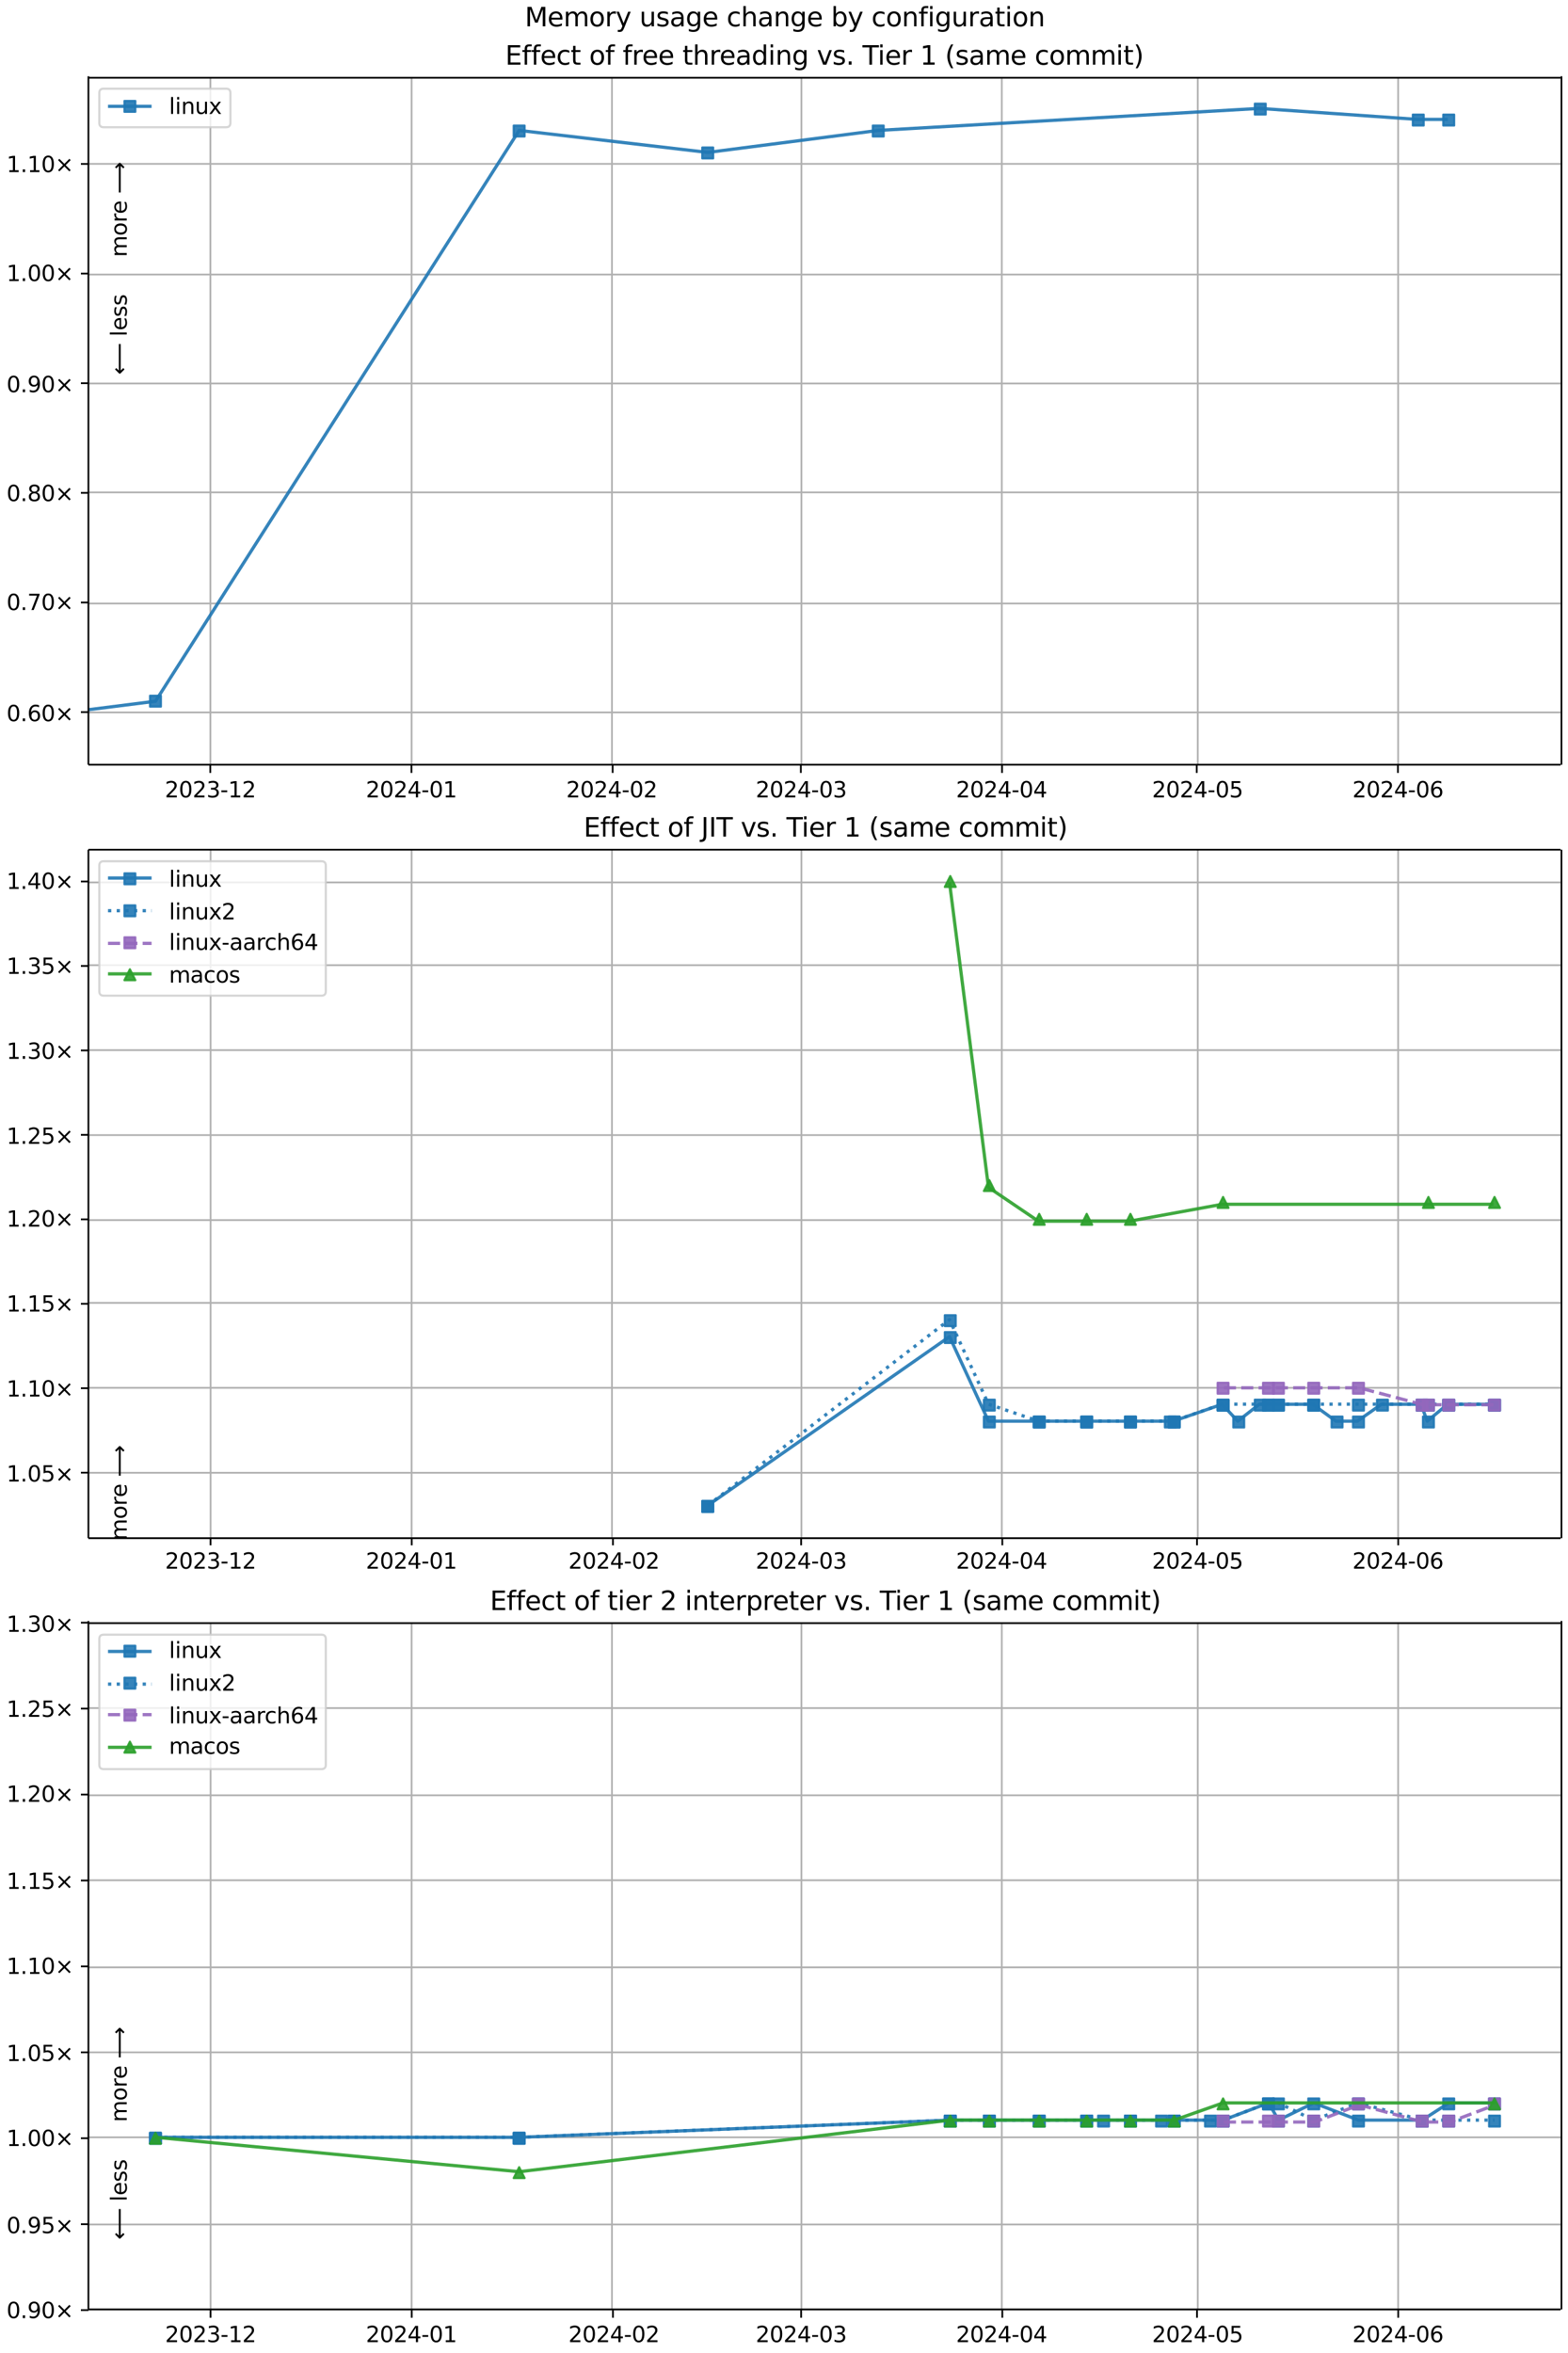 <?xml version="1.0" encoding="UTF-8"?>
<!DOCTYPE svg  PUBLIC '-//W3C//DTD SVG 1.1//EN'  'http://www.w3.org/Graphics/SVG/1.1/DTD/svg11.dtd'>
<svg width="720pt" height="1080pt" version="1.1" viewBox="0 0 720 1080" xmlns="http://www.w3.org/2000/svg" xmlns:xlink="http://www.w3.org/1999/xlink">
<defs>
<style type="text/css">*{stroke-linejoin: round; stroke-linecap: butt}</style>
</defs>
<path d="m0 1080h720v-1080h-720z" fill="#fff"/>
<path d="m40.6 351h676v-316h-676z" fill="#fff"/>
<path d="m96.6 351v-316" clip-path="url(#q)" fill="none" stroke="#b0b0b0" stroke-linecap="square" stroke-width=".8"/>
<defs>
<path id="m" d="m0 0v3.5" stroke="#000" stroke-width=".8"/>
</defs>
<use x="96.553" y="351.265" stroke="#000000" stroke-width=".8" xlink:href="#m"/>
<!-- 2023-12 -->
<g transform="translate(75.7 366) scale(.1 -.1)">
<defs>
<path id="c" transform="scale(.016)" d="m1228 531h2203v-531h-2962v531q359 372 979 998 621 627 780 809 303 340 423 576 121 236 121 464 0 372-261 606-261 235-680 235-297 0-627-103-329-103-704-313v638q381 153 712 231 332 78 607 78 725 0 1156-363 431-362 431-968 0-288-108-546-107-257-392-607-78-91-497-524-418-433-1181-1211z"/>
<path id="b" transform="scale(.016)" d="m2034 4250q-487 0-733-480-245-479-245-1442 0-959 245-1439 246-480 733-480 491 0 736 480 246 480 246 1439 0 963-246 1442-245 480-736 480zm0 500q785 0 1199-621 414-620 414-1801 0-1178-414-1799-414-620-1199-620-784 0-1198 620-414 621-414 1799 0 1181 414 1801 414 621 1198 621z"/>
<path id="ad" transform="scale(.016)" d="m2597 2516q453-97 707-404 255-306 255-756 0-690-475-1069-475-378-1350-378-293 0-604 58t-642 174v609q262-153 574-231 313-78 654-78 593 0 904 234t311 681q0 413-289 645-289 233-804 233h-544v519h569q465 0 712 186t247 536q0 359-255 551-254 193-729 193-260 0-557-57-297-56-653-174v562q360 100 674 150t592 50q719 0 1137-327 419-326 419-882 0-388-222-655t-631-370z"/>
<path id="l" transform="scale(.016)" d="m313 2009h1684v-512h-1684v512z"/>
<path id="d" transform="scale(.016)" d="m794 531h1031v3560l-1122-225v575l1116 225h631v-4135h1031v-531h-2687v531z"/>
</defs>
<use xlink:href="#c"/>
<use x="63.623" xlink:href="#b"/>
<use x="127.246" xlink:href="#c"/>
<use x="190.869" xlink:href="#ad"/>
<use x="254.492" xlink:href="#l"/>
<use x="290.576" xlink:href="#d"/>
<use x="354.199" xlink:href="#c"/>
</g>
<path d="m189 351v-316" clip-path="url(#q)" fill="none" stroke="#b0b0b0" stroke-linecap="square" stroke-width=".8"/>
<use x="188.935" y="351.265" stroke="#000000" stroke-width=".8" xlink:href="#m"/>
<!-- 2024-01 -->
<g transform="translate(168 366) scale(.1 -.1)">
<defs>
<path id="i" transform="scale(.016)" d="m2419 4116-1594-2491h1594v2491zm-166 550h794v-3041h666v-525h-666v-1100h-628v1100h-2106v609l1940 2957z"/>
</defs>
<use xlink:href="#c"/>
<use x="63.623" xlink:href="#b"/>
<use x="127.246" xlink:href="#c"/>
<use x="190.869" xlink:href="#i"/>
<use x="254.492" xlink:href="#l"/>
<use x="290.576" xlink:href="#b"/>
<use x="354.199" xlink:href="#d"/>
</g>
<path d="m281 351v-316" clip-path="url(#q)" fill="none" stroke="#b0b0b0" stroke-linecap="square" stroke-width=".8"/>
<use x="281.317" y="351.265" stroke="#000000" stroke-width=".8" xlink:href="#m"/>
<!-- 2024-02 -->
<g transform="translate(260 366) scale(.1 -.1)">
<use xlink:href="#c"/>
<use x="63.623" xlink:href="#b"/>
<use x="127.246" xlink:href="#c"/>
<use x="190.869" xlink:href="#i"/>
<use x="254.492" xlink:href="#l"/>
<use x="290.576" xlink:href="#b"/>
<use x="354.199" xlink:href="#c"/>
</g>
<path d="m368 351v-316" clip-path="url(#q)" fill="none" stroke="#b0b0b0" stroke-linecap="square" stroke-width=".8"/>
<use x="367.739" y="351.265" stroke="#000000" stroke-width=".8" xlink:href="#m"/>
<!-- 2024-03 -->
<g transform="translate(347 366) scale(.1 -.1)">
<use xlink:href="#c"/>
<use x="63.623" xlink:href="#b"/>
<use x="127.246" xlink:href="#c"/>
<use x="190.869" xlink:href="#i"/>
<use x="254.492" xlink:href="#l"/>
<use x="290.576" xlink:href="#b"/>
<use x="354.199" xlink:href="#ad"/>
</g>
<path d="m460 351v-316" clip-path="url(#q)" fill="none" stroke="#b0b0b0" stroke-linecap="square" stroke-width=".8"/>
<use x="460.121" y="351.265" stroke="#000000" stroke-width=".8" xlink:href="#m"/>
<!-- 2024-04 -->
<g transform="translate(439 366) scale(.1 -.1)">
<use xlink:href="#c"/>
<use x="63.623" xlink:href="#b"/>
<use x="127.246" xlink:href="#c"/>
<use x="190.869" xlink:href="#i"/>
<use x="254.492" xlink:href="#l"/>
<use x="290.576" xlink:href="#b"/>
<use x="354.199" xlink:href="#i"/>
</g>
<path d="m550 351v-316" clip-path="url(#q)" fill="none" stroke="#b0b0b0" stroke-linecap="square" stroke-width=".8"/>
<use x="549.523" y="351.265" stroke="#000000" stroke-width=".8" xlink:href="#m"/>
<!-- 2024-05 -->
<g transform="translate(529 366) scale(.1 -.1)">
<defs>
<path id="aa" transform="scale(.016)" d="m691 4666h2478v-532h-1900v-1143q137 47 274 70 138 23 276 23 781 0 1237-428 457-428 457-1159 0-753-469-1171-469-417-1322-417-294 0-599 50-304 50-629 150v635q281-153 581-228t634-75q541 0 856 284 316 284 316 772 0 487-316 771-315 285-856 285-253 0-505-56-251-56-513-175v2344z"/>
</defs>
<use xlink:href="#c"/>
<use x="63.623" xlink:href="#b"/>
<use x="127.246" xlink:href="#c"/>
<use x="190.869" xlink:href="#i"/>
<use x="254.492" xlink:href="#l"/>
<use x="290.576" xlink:href="#b"/>
<use x="354.199" xlink:href="#aa"/>
</g>
<path d="m642 351v-316" clip-path="url(#q)" fill="none" stroke="#b0b0b0" stroke-linecap="square" stroke-width=".8"/>
<use x="641.905" y="351.265" stroke="#000000" stroke-width=".8" xlink:href="#m"/>
<!-- 2024-06 -->
<g transform="translate(621 366) scale(.1 -.1)">
<defs>
<path id="af" transform="scale(.016)" d="m2113 2584q-425 0-674-291-248-290-248-796 0-503 248-796 249-292 674-292t673 292q248 293 248 796 0 506-248 796-248 291-673 291zm1253 1979v-575q-238 112-480 171-242 60-480 60-625 0-955-422-329-422-376-1275 184 272 462 417 279 145 613 145 703 0 1111-427 408-426 408-1160 0-719-425-1154-425-434-1131-434-810 0-1238 620-428 621-428 1799 0 1106 525 1764t1409 658q238 0 480-47t505-140z"/>
</defs>
<use xlink:href="#c"/>
<use x="63.623" xlink:href="#b"/>
<use x="127.246" xlink:href="#c"/>
<use x="190.869" xlink:href="#i"/>
<use x="254.492" xlink:href="#l"/>
<use x="290.576" xlink:href="#b"/>
<use x="354.199" xlink:href="#af"/>
</g>
<path d="m40.6 327h676" clip-path="url(#q)" fill="none" stroke="#b0b0b0" stroke-linecap="square" stroke-width=".8"/>
<defs>
<path id="j" d="m0 0h-3.5" stroke="#000" stroke-width=".8"/>
</defs>
<use x="40.646" y="326.858" stroke="#000000" stroke-width=".8" xlink:href="#j"/>
<!-- 0.60× -->
<g transform="translate(3 331) scale(.1 -.1)">
<defs>
<path id="f" transform="scale(.016)" d="m684 794h660v-794h-660v794z"/>
<path id="k" transform="scale(.016)" d="m4488 3438-1429-1435 1429-1428-372-378-1435 1434-1434-1434-369 378 1425 1428-1425 1435 369 378 1434-1435 1435 1435 372-378z"/>
</defs>
<use xlink:href="#b"/>
<use x="63.623" xlink:href="#f"/>
<use x="95.41" xlink:href="#af"/>
<use x="159.033" xlink:href="#b"/>
<use x="222.656" xlink:href="#k"/>
</g>
<path d="m40.6 277h676" clip-path="url(#q)" fill="none" stroke="#b0b0b0" stroke-linecap="square" stroke-width=".8"/>
<use x="40.646" y="276.533" stroke="#000000" stroke-width=".8" xlink:href="#j"/>
<!-- 0.70× -->
<g transform="translate(3 280) scale(.1 -.1)">
<defs>
<path id="ay" transform="scale(.016)" d="m525 4666h3e3v-269l-1694-4397h-659l1594 4134h-2241v532z"/>
</defs>
<use xlink:href="#b"/>
<use x="63.623" xlink:href="#f"/>
<use x="95.41" xlink:href="#ay"/>
<use x="159.033" xlink:href="#b"/>
<use x="222.656" xlink:href="#k"/>
</g>
<path d="m40.6 226h676" clip-path="url(#q)" fill="none" stroke="#b0b0b0" stroke-linecap="square" stroke-width=".8"/>
<use x="40.646" y="226.209" stroke="#000000" stroke-width=".8" xlink:href="#j"/>
<!-- 0.80× -->
<g transform="translate(3 230) scale(.1 -.1)">
<defs>
<path id="ax" transform="scale(.016)" d="m2034 2216q-450 0-708-241-257-241-257-662 0-422 257-663 258-241 708-241t709 242q260 243 260 662 0 421-258 662-257 241-711 241zm-631 268q-406 100-633 378-226 279-226 679 0 559 398 884 399 325 1092 325 697 0 1094-325t397-884q0-400-227-679-226-278-629-378 456-106 710-416 255-309 255-755 0-679-414-1042-414-362-1186-362-771 0-1186 362-414 363-414 1042 0 446 256 755 257 310 713 416zm-231 997q0-362 226-565 227-203 636-203 407 0 636 203 230 203 230 565 0 363-230 566-229 203-636 203-409 0-636-203-226-203-226-566z"/>
</defs>
<use xlink:href="#b"/>
<use x="63.623" xlink:href="#f"/>
<use x="95.41" xlink:href="#ax"/>
<use x="159.033" xlink:href="#b"/>
<use x="222.656" xlink:href="#k"/>
</g>
<path d="m40.6 176h676" clip-path="url(#q)" fill="none" stroke="#b0b0b0" stroke-linecap="square" stroke-width=".8"/>
<use x="40.646" y="175.885" stroke="#000000" stroke-width=".8" xlink:href="#j"/>
<!-- 0.90× -->
<g transform="translate(3 180) scale(.1 -.1)">
<defs>
<path id="al" transform="scale(.016)" d="m703 97v575q238-113 481-172 244-59 479-59 625 0 954 420 330 420 377 1277-181-269-460-413-278-144-615-144-700 0-1108 423-408 424-408 1159 0 718 425 1152 425 435 1131 435 810 0 1236-621 427-620 427-1801 0-1103-524-1761-523-658-1407-658-238 0-482 47-243 47-506 141zm1256 1978q425 0 673 290 249 291 249 798 0 503-249 795-248 292-673 292t-673-292-248-795q0-507 248-798 248-290 673-290z"/>
</defs>
<use xlink:href="#b"/>
<use x="63.623" xlink:href="#f"/>
<use x="95.41" xlink:href="#al"/>
<use x="159.033" xlink:href="#b"/>
<use x="222.656" xlink:href="#k"/>
</g>
<path d="m40.6 126h676" clip-path="url(#q)" fill="none" stroke="#b0b0b0" stroke-linecap="square" stroke-width=".8"/>
<use x="40.646" y="125.561" stroke="#000000" stroke-width=".8" xlink:href="#j"/>
<!-- 1.00× -->
<g transform="translate(3 129) scale(.1 -.1)">
<use xlink:href="#d"/>
<use x="63.623" xlink:href="#f"/>
<use x="95.41" xlink:href="#b"/>
<use x="159.033" xlink:href="#b"/>
<use x="222.656" xlink:href="#k"/>
</g>
<path d="m40.6 75.2h676" clip-path="url(#q)" fill="none" stroke="#b0b0b0" stroke-linecap="square" stroke-width=".8"/>
<use x="40.646" y="75.237" stroke="#000000" stroke-width=".8" xlink:href="#j"/>
<!-- 1.10× -->
<g transform="translate(3 79) scale(.1 -.1)">
<use xlink:href="#d"/>
<use x="63.623" xlink:href="#f"/>
<use x="95.41" xlink:href="#d"/>
<use x="159.033" xlink:href="#b"/>
<use x="222.656" xlink:href="#k"/>
</g>
<path d="m-1 331 72.4-9.14 167-262 86.6 10.1 78.3-10.1 175-10.1 72.5 5.03h14" clip-path="url(#q)" fill="none" stroke="#1f77b4" stroke-linecap="square" stroke-opacity=".9" stroke-width="1.5"/>
<defs>
<path id="a" d="m-2.5 2.5h5v-5h-5z" stroke="#1f77b4" stroke-opacity=".9"/>
</defs>
<g clip-path="url(#q)" fill="#1f77b4" fill-opacity=".9" stroke="#1f77b4" stroke-opacity=".9">
<use x="-1" y="330.97" xlink:href="#a"/>
<use x="71.389" y="321.825" xlink:href="#a"/>
<use x="238.385" y="60.14" xlink:href="#a"/>
<use x="324.981" y="70.205" xlink:href="#a"/>
<use x="403.275" y="60.14" xlink:href="#a"/>
<use x="578.695" y="50.075" xlink:href="#a"/>
<use x="651.239" y="55.107" xlink:href="#a"/>
<use x="665.226" y="55.107" xlink:href="#a"/>
</g>
<path d="m40.6 351v-316" fill="none" stroke="#000" stroke-linecap="square" stroke-width=".8"/>
<path d="m717 351v-316" fill="none" stroke="#000" stroke-linecap="square" stroke-width=".8"/>
<path d="m40.6 351h676" fill="none" stroke="#000" stroke-linecap="square" stroke-width=".8"/>
<path d="m40.6 35.7h676" fill="none" stroke="#000" stroke-linecap="square" stroke-width=".8"/>
<g clip-path="url(#q)">
<!-- more ⟶ -->
<g transform="translate(58.2 118) rotate(-90) scale(.1 -.1)">
<defs>
<path id="t" transform="scale(.016)" d="m3328 2828q216 388 516 572t706 184q547 0 844-383 297-382 297-1088v-2113h-578v2094q0 503-179 746-178 244-543 244-447 0-707-297-259-296-259-809v-1978h-578v2094q0 506-178 748t-550 242q-441 0-701-298-259-298-259-808v-1978h-578v3500h578v-544q197 322 472 475t653 153q382 0 649-194 267-193 395-562z"/>
<path id="u" transform="scale(.016)" d="m1959 3097q-462 0-731-361t-269-989 267-989q268-361 733-361 460 0 728 362 269 363 269 988 0 622-269 986-268 364-728 364zm0 487q750 0 1178-488 429-487 429-1349 0-859-429-1349-428-489-1178-489-753 0-1180 489-426 490-426 1349 0 862 426 1349 427 488 1180 488z"/>
<path id="r" transform="scale(.016)" d="m2631 2963q-97 56-211 82-114 27-251 27-488 0-749-317t-261-911v-1844h-578v3500h578v-544q182 319 472 473 291 155 707 155 59 0 131-8 72-7 159-23l3-590z"/>
<path id="h" transform="scale(.016)" d="m3597 1894v-281h-2644q38-594 358-905t892-311q331 0 642 81t618 244v-544q-310-131-635-200t-659-69q-838 0-1327 487-489 488-489 1320 0 859 464 1363 464 505 1252 505 706 0 1117-455 411-454 411-1235zm-575 169q-6 471-264 752-258 282-683 282-481 0-770-272t-333-766l2050 4z"/>
<path id="ao" transform="scale(.016)" d="m8863 2147v-281l-1229-1228-375 375 729 728h-7622v531h7622l-729 728 375 375 1229-1228z"/>
</defs>
<use xlink:href="#t"/>
<use x="97.412" xlink:href="#u"/>
<use x="158.594" xlink:href="#r"/>
<use x="197.457" xlink:href="#h"/>
<use x="258.98" xlink:href="#DejaVuSans-20"/>
<use x="290.768" xlink:href="#ao"/>
</g>
</g>
<g clip-path="url(#q)">
<!-- ⟵ less -->
<g transform="translate(58.2 172) rotate(-90) scale(.1 -.1)">
<defs>
<path id="ap" transform="scale(.016)" d="m313 1866v281l1228 1228 375-375-728-728h7621v-531h-7621l728-728-375-375-1228 1228z"/>
<path id="ab" transform="scale(.016)" d="m603 4863h575v-4863h-575v4863z"/>
<path id="s" transform="scale(.016)" d="m2834 3397v-544q-243 125-506 187-262 63-544 63-428 0-642-131t-214-394q0-200 153-314t616-217l197-44q612-131 870-370t258-667q0-488-386-773-386-284-1061-284-281 0-586 55t-642 164v594q319-166 628-249 309-82 613-82 406 0 624 139 219 139 219 392 0 234-158 359-157 125-692 241l-200 47q-534 112-772 345-237 233-237 639 0 494 350 762 350 269 994 269 318 0 599-47 282-46 519-140z"/>
</defs>
<use xlink:href="#ap"/>
<use x="143.359" xlink:href="#DejaVuSans-20"/>
<use x="175.146" xlink:href="#ab"/>
<use x="202.93" xlink:href="#h"/>
<use x="264.453" xlink:href="#s"/>
<use x="316.553" xlink:href="#s"/>
</g>
</g>
<!-- Effect of free threading vs. Tier 1 (same commit) -->
<g transform="translate(232 29.7) scale(.12 -.12)">
<defs>
<path id="ak" transform="scale(.016)" d="m628 4666h2950v-532h-2319v-1381h2222v-531h-2222v-1691h2375v-531h-3006v4666z"/>
<path id="z" transform="scale(.016)" d="m2375 4863v-479h-550q-309 0-430-125-120-125-120-450v-309h947v-447h-947v-3053h-578v3053h-550v447h550v244q0 584 272 851 272 268 862 268h544z"/>
<path id="x" transform="scale(.016)" d="m3122 3366v-538q-244 135-489 202t-495 67q-560 0-870-355-309-354-309-995t309-996q310-354 870-354 250 0 495 67t489 202v-532q-241-112-499-168-257-57-548-57-791 0-1257 497-465 497-465 1341 0 856 470 1346 471 491 1290 491 265 0 518-55 253-54 491-163z"/>
<path id="y" transform="scale(.016)" d="m1172 4494v-994h1184v-447h-1184v-1900q0-428 117-550t477-122h590v-481h-590q-666 0-919 248-253 249-253 905v1900h-422v447h422v994h578z"/>
<path id="ag" transform="scale(.016)" d="m3513 2113v-2113h-575v2094q0 497-194 743-194 247-581 247-466 0-735-297-269-296-269-809v-1978h-578v4863h578v-1907q207 316 486 472 280 156 646 156 603 0 912-373 310-373 310-1098z"/>
<path id="v" transform="scale(.016)" d="m2194 1759q-697 0-966-159t-269-544q0-306 202-486 202-179 548-179 479 0 768 339t289 901v128h-572zm1147 238v-2e3h-575v531q-197-318-491-470t-719-152q-537 0-855 302-317 302-317 808 0 590 395 890 396 300 1180 300h807v57q0 397-261 614t-733 217q-300 0-585-72-284-72-546-216v532q315 122 612 182 297 61 578 61 760 0 1135-394 375-393 375-1193z"/>
<path id="as" transform="scale(.016)" d="m2906 2969v1894h575v-4863h-575v525q-181-312-458-464-276-152-664-152-634 0-1033 506-398 507-398 1332t398 1331q399 506 1033 506 388 0 664-152 277-151 458-463zm-1959-1222q0-634 261-995t717-361 718 361q263 361 263 995t-263 995q-262 361-718 361t-717-361-261-995z"/>
<path id="p" transform="scale(.016)" d="m603 3500h575v-3500h-575v3500zm0 1363h575v-729h-575v729z"/>
<path id="w" transform="scale(.016)" d="m3513 2113v-2113h-575v2094q0 497-194 743-194 247-581 247-466 0-735-297-269-296-269-809v-1978h-578v3500h578v-544q207 316 486 472 280 156 646 156 603 0 912-373 310-373 310-1098z"/>
<path id="ah" transform="scale(.016)" d="m2906 1791q0 625-258 968-257 344-723 344-462 0-720-344-258-343-258-968 0-622 258-966t720-344q466 0 723 344 258 344 258 966zm575-1357q0-893-397-1329-396-436-1215-436-303 0-572 45t-522 139v559q253-137 500-202 247-66 503-66 566 0 847 295t281 892v285q-178-310-456-463t-666-153q-643 0-1037 490-394 491-394 1301 0 812 394 1302 394 491 1037 491 388 0 666-153t456-462v531h575v-3066z"/>
<path id="aj" transform="scale(.016)" d="m191 3500h609l1094-2937 1094 2937h609l-1313-3500h-781l-1312 3500z"/>
<path id="ai" transform="scale(.016)" d="m-19 4666h3947v-532h-1656v-4134h-634v4134h-1657v532z"/>
<path id="an" transform="scale(.016)" d="m1984 4856q-418-718-622-1422-203-703-203-1425 0-721 205-1429t620-1424h-500q-468 735-701 1444t-233 1409q0 697 231 1403 232 707 703 1444h500z"/>
<path id="am" transform="scale(.016)" d="m513 4856h500q468-737 701-1444 233-706 233-1403 0-700-233-1409t-701-1444h-500q415 716 620 1424t205 1429q0 722-205 1425-205 704-620 1422z"/>
</defs>
<use xlink:href="#ak"/>
<use x="63.184" xlink:href="#z"/>
<use x="98.389" xlink:href="#z"/>
<use x="133.594" xlink:href="#h"/>
<use x="195.117" xlink:href="#x"/>
<use x="250.098" xlink:href="#y"/>
<use x="289.307" xlink:href="#DejaVuSans-20"/>
<use x="321.094" xlink:href="#u"/>
<use x="382.275" xlink:href="#z"/>
<use x="417.48" xlink:href="#DejaVuSans-20"/>
<use x="449.268" xlink:href="#z"/>
<use x="484.473" xlink:href="#r"/>
<use x="523.336" xlink:href="#h"/>
<use x="584.859" xlink:href="#h"/>
<use x="646.383" xlink:href="#DejaVuSans-20"/>
<use x="678.17" xlink:href="#y"/>
<use x="717.379" xlink:href="#ag"/>
<use x="780.758" xlink:href="#r"/>
<use x="819.621" xlink:href="#h"/>
<use x="881.145" xlink:href="#v"/>
<use x="942.424" xlink:href="#as"/>
<use x="1005.9" xlink:href="#p"/>
<use x="1033.684" xlink:href="#w"/>
<use x="1097.062" xlink:href="#ah"/>
<use x="1160.539" xlink:href="#DejaVuSans-20"/>
<use x="1192.326" xlink:href="#aj"/>
<use x="1251.506" xlink:href="#s"/>
<use x="1303.605" xlink:href="#f"/>
<use x="1335.393" xlink:href="#DejaVuSans-20"/>
<use x="1367.18" xlink:href="#ai"/>
<use x="1425.139" xlink:href="#p"/>
<use x="1452.922" xlink:href="#h"/>
<use x="1514.445" xlink:href="#r"/>
<use x="1555.559" xlink:href="#DejaVuSans-20"/>
<use x="1587.346" xlink:href="#d"/>
<use x="1650.969" xlink:href="#DejaVuSans-20"/>
<use x="1682.756" xlink:href="#an"/>
<use x="1721.77" xlink:href="#s"/>
<use x="1773.869" xlink:href="#v"/>
<use x="1835.148" xlink:href="#t"/>
<use x="1932.561" xlink:href="#h"/>
<use x="1994.084" xlink:href="#DejaVuSans-20"/>
<use x="2025.871" xlink:href="#x"/>
<use x="2080.852" xlink:href="#u"/>
<use x="2142.033" xlink:href="#t"/>
<use x="2239.445" xlink:href="#t"/>
<use x="2336.857" xlink:href="#p"/>
<use x="2364.641" xlink:href="#y"/>
<use x="2403.85" xlink:href="#am"/>
</g>
<path d="m47.6 58.4h56.2q2 0 2-2v-13.7q0-2-2-2h-56.2q-2 0-2 2v13.7q0 2 2 2z" fill="#fff" opacity=".8" stroke="#ccc"/>
<path d="m49.6 48.8h10 10" fill="none" stroke="#1f77b4" stroke-linecap="square" stroke-opacity=".9" stroke-width="1.5"/>
<use x="59.646" y="48.831" fill="#1f77b4" fill-opacity=".9" stroke="#1f77b4" stroke-opacity=".9" xlink:href="#a"/>
<!-- linux -->
<g transform="translate(77.6 52.3) scale(.1 -.1)">
<defs>
<path id="ac" transform="scale(.016)" d="m544 1381v2119h575v-2097q0-497 193-746 194-248 582-248 465 0 735 297 271 297 271 810v1984h575v-3500h-575v538q-209-319-486-474-276-155-642-155-603 0-916 375-312 375-312 1097zm1447 2203z"/>
<path id="ae" transform="scale(.016)" d="m3513 3500-1266-1703 1331-1797h-678l-1019 1375-1018-1375h-679l1360 1831-1244 1669h678l928-1247 928 1247h679z"/>
</defs>
<use xlink:href="#ab"/>
<use x="27.783" xlink:href="#p"/>
<use x="55.566" xlink:href="#w"/>
<use x="118.945" xlink:href="#ac"/>
<use x="182.324" xlink:href="#ae"/>
</g>
<path d="m40.6 706h676v-316h-676z" fill="#fff"/>
<path d="m96.7 706v-316" clip-path="url(#g)" fill="none" stroke="#b0b0b0" stroke-linecap="square" stroke-width=".8"/>
<use x="96.677" y="705.793" stroke="#000000" stroke-width=".8" xlink:href="#m"/>
<!-- 2023-12 -->
<g transform="translate(75.8 720) scale(.1 -.1)">
<use xlink:href="#c"/>
<use x="63.623" xlink:href="#b"/>
<use x="127.246" xlink:href="#c"/>
<use x="190.869" xlink:href="#ad"/>
<use x="254.492" xlink:href="#l"/>
<use x="290.576" xlink:href="#d"/>
<use x="354.199" xlink:href="#c"/>
</g>
<path d="m189 706v-316" clip-path="url(#g)" fill="none" stroke="#b0b0b0" stroke-linecap="square" stroke-width=".8"/>
<use x="189.059" y="705.793" stroke="#000000" stroke-width=".8" xlink:href="#m"/>
<!-- 2024-01 -->
<g transform="translate(168 720) scale(.1 -.1)">
<use xlink:href="#c"/>
<use x="63.623" xlink:href="#b"/>
<use x="127.246" xlink:href="#c"/>
<use x="190.869" xlink:href="#i"/>
<use x="254.492" xlink:href="#l"/>
<use x="290.576" xlink:href="#b"/>
<use x="354.199" xlink:href="#d"/>
</g>
<path d="m281 706v-316" clip-path="url(#g)" fill="none" stroke="#b0b0b0" stroke-linecap="square" stroke-width=".8"/>
<use x="281.441" y="705.793" stroke="#000000" stroke-width=".8" xlink:href="#m"/>
<!-- 2024-02 -->
<g transform="translate(261 720) scale(.1 -.1)">
<use xlink:href="#c"/>
<use x="63.623" xlink:href="#b"/>
<use x="127.246" xlink:href="#c"/>
<use x="190.869" xlink:href="#i"/>
<use x="254.492" xlink:href="#l"/>
<use x="290.576" xlink:href="#b"/>
<use x="354.199" xlink:href="#c"/>
</g>
<path d="m368 706v-316" clip-path="url(#g)" fill="none" stroke="#b0b0b0" stroke-linecap="square" stroke-width=".8"/>
<use x="367.863" y="705.793" stroke="#000000" stroke-width=".8" xlink:href="#m"/>
<!-- 2024-03 -->
<g transform="translate(347 720) scale(.1 -.1)">
<use xlink:href="#c"/>
<use x="63.623" xlink:href="#b"/>
<use x="127.246" xlink:href="#c"/>
<use x="190.869" xlink:href="#i"/>
<use x="254.492" xlink:href="#l"/>
<use x="290.576" xlink:href="#b"/>
<use x="354.199" xlink:href="#ad"/>
</g>
<path d="m460 706v-316" clip-path="url(#g)" fill="none" stroke="#b0b0b0" stroke-linecap="square" stroke-width=".8"/>
<use x="460.246" y="705.793" stroke="#000000" stroke-width=".8" xlink:href="#m"/>
<!-- 2024-04 -->
<g transform="translate(439 720) scale(.1 -.1)">
<use xlink:href="#c"/>
<use x="63.623" xlink:href="#b"/>
<use x="127.246" xlink:href="#c"/>
<use x="190.869" xlink:href="#i"/>
<use x="254.492" xlink:href="#l"/>
<use x="290.576" xlink:href="#b"/>
<use x="354.199" xlink:href="#i"/>
</g>
<path d="m550 706v-316" clip-path="url(#g)" fill="none" stroke="#b0b0b0" stroke-linecap="square" stroke-width=".8"/>
<use x="549.648" y="705.793" stroke="#000000" stroke-width=".8" xlink:href="#m"/>
<!-- 2024-05 -->
<g transform="translate(529 720) scale(.1 -.1)">
<use xlink:href="#c"/>
<use x="63.623" xlink:href="#b"/>
<use x="127.246" xlink:href="#c"/>
<use x="190.869" xlink:href="#i"/>
<use x="254.492" xlink:href="#l"/>
<use x="290.576" xlink:href="#b"/>
<use x="354.199" xlink:href="#aa"/>
</g>
<path d="m642 706v-316" clip-path="url(#g)" fill="none" stroke="#b0b0b0" stroke-linecap="square" stroke-width=".8"/>
<use x="642.03" y="705.793" stroke="#000000" stroke-width=".8" xlink:href="#m"/>
<!-- 2024-06 -->
<g transform="translate(621 720) scale(.1 -.1)">
<use xlink:href="#c"/>
<use x="63.623" xlink:href="#b"/>
<use x="127.246" xlink:href="#c"/>
<use x="190.869" xlink:href="#i"/>
<use x="254.492" xlink:href="#l"/>
<use x="290.576" xlink:href="#b"/>
<use x="354.199" xlink:href="#af"/>
</g>
<path d="m40.6 676h676" clip-path="url(#g)" fill="none" stroke="#b0b0b0" stroke-linecap="square" stroke-width=".8"/>
<use x="40.646" y="675.946" stroke="#000000" stroke-width=".8" xlink:href="#j"/>
<!-- 1.05× -->
<g transform="translate(3 680) scale(.1 -.1)">
<use xlink:href="#d"/>
<use x="63.623" xlink:href="#f"/>
<use x="95.41" xlink:href="#b"/>
<use x="159.033" xlink:href="#aa"/>
<use x="222.656" xlink:href="#k"/>
</g>
<path d="m40.6 637h676" clip-path="url(#g)" fill="none" stroke="#b0b0b0" stroke-linecap="square" stroke-width=".8"/>
<use x="40.646" y="637.182" stroke="#000000" stroke-width=".8" xlink:href="#j"/>
<!-- 1.10× -->
<g transform="translate(3 641) scale(.1 -.1)">
<use xlink:href="#d"/>
<use x="63.623" xlink:href="#f"/>
<use x="95.41" xlink:href="#d"/>
<use x="159.033" xlink:href="#b"/>
<use x="222.656" xlink:href="#k"/>
</g>
<path d="m40.6 598h676" clip-path="url(#g)" fill="none" stroke="#b0b0b0" stroke-linecap="square" stroke-width=".8"/>
<use x="40.646" y="598.419" stroke="#000000" stroke-width=".8" xlink:href="#j"/>
<!-- 1.15× -->
<g transform="translate(3 602) scale(.1 -.1)">
<use xlink:href="#d"/>
<use x="63.623" xlink:href="#f"/>
<use x="95.41" xlink:href="#d"/>
<use x="159.033" xlink:href="#aa"/>
<use x="222.656" xlink:href="#k"/>
</g>
<path d="m40.6 560h676" clip-path="url(#g)" fill="none" stroke="#b0b0b0" stroke-linecap="square" stroke-width=".8"/>
<use x="40.646" y="559.656" stroke="#000000" stroke-width=".8" xlink:href="#j"/>
<!-- 1.20× -->
<g transform="translate(3 563) scale(.1 -.1)">
<use xlink:href="#d"/>
<use x="63.623" xlink:href="#f"/>
<use x="95.41" xlink:href="#c"/>
<use x="159.033" xlink:href="#b"/>
<use x="222.656" xlink:href="#k"/>
</g>
<path d="m40.6 521h676" clip-path="url(#g)" fill="none" stroke="#b0b0b0" stroke-linecap="square" stroke-width=".8"/>
<use x="40.646" y="520.893" stroke="#000000" stroke-width=".8" xlink:href="#j"/>
<!-- 1.25× -->
<g transform="translate(3 525) scale(.1 -.1)">
<use xlink:href="#d"/>
<use x="63.623" xlink:href="#f"/>
<use x="95.41" xlink:href="#c"/>
<use x="159.033" xlink:href="#aa"/>
<use x="222.656" xlink:href="#k"/>
</g>
<path d="m40.6 482h676" clip-path="url(#g)" fill="none" stroke="#b0b0b0" stroke-linecap="square" stroke-width=".8"/>
<use x="40.646" y="482.13" stroke="#000000" stroke-width=".8" xlink:href="#j"/>
<!-- 1.30× -->
<g transform="translate(3 486) scale(.1 -.1)">
<use xlink:href="#d"/>
<use x="63.623" xlink:href="#f"/>
<use x="95.41" xlink:href="#ad"/>
<use x="159.033" xlink:href="#b"/>
<use x="222.656" xlink:href="#k"/>
</g>
<path d="m40.6 443h676" clip-path="url(#g)" fill="none" stroke="#b0b0b0" stroke-linecap="square" stroke-width=".8"/>
<use x="40.646" y="443.367" stroke="#000000" stroke-width=".8" xlink:href="#j"/>
<!-- 1.35× -->
<g transform="translate(3 447) scale(.1 -.1)">
<use xlink:href="#d"/>
<use x="63.623" xlink:href="#f"/>
<use x="95.41" xlink:href="#ad"/>
<use x="159.033" xlink:href="#aa"/>
<use x="222.656" xlink:href="#k"/>
</g>
<path d="m40.6 405h676" clip-path="url(#g)" fill="none" stroke="#b0b0b0" stroke-linecap="square" stroke-width=".8"/>
<use x="40.646" y="404.603" stroke="#000000" stroke-width=".8" xlink:href="#j"/>
<!-- 1.40× -->
<g transform="translate(3 408) scale(.1 -.1)">
<use xlink:href="#d"/>
<use x="63.623" xlink:href="#f"/>
<use x="95.41" xlink:href="#i"/>
<use x="159.033" xlink:href="#b"/>
<use x="222.656" xlink:href="#k"/>
</g>
<g stroke="#1f77b4" stroke-opacity=".9">
<path d="m325 691 111-77.5 17.9 38.8h22.9 21.8 20.1 18.3 1.76l22.4-7.75 7.2 7.75 9.88-7.75h3.77 4.55 16.2l10.7 7.75h9.83l11-7.75h18.2l2.87 7.75 9.32-7.75h21" clip-path="url(#g)" fill="none" stroke-linecap="square" stroke-width="1.5"/>
<g clip-path="url(#g)" fill="#1f77b4" fill-opacity=".9">
<use x="324.981" y="691.451" xlink:href="#a"/>
<use x="436.348" y="613.924" xlink:href="#a"/>
<use x="454.282" y="652.688" xlink:href="#a"/>
<use x="477.188" y="652.688" xlink:href="#a"/>
<use x="499.003" y="652.688" xlink:href="#a"/>
<use x="519.075" y="652.688" xlink:href="#a"/>
<use x="537.403" y="652.688" xlink:href="#a"/>
<use x="539.168" y="652.688" xlink:href="#a"/>
<use x="561.614" y="644.935" xlink:href="#a"/>
<use x="568.817" y="652.688" xlink:href="#a"/>
<use x="578.695" y="644.935" xlink:href="#a"/>
<use x="582.469" y="644.935" xlink:href="#a"/>
<use x="587.015" y="644.935" xlink:href="#a"/>
<use x="603.249" y="644.935" xlink:href="#a"/>
<use x="613.952" y="652.688" xlink:href="#a"/>
<use x="623.78" y="652.688" xlink:href="#a"/>
<use x="634.795" y="644.935" xlink:href="#a"/>
<use x="653.039" y="644.935" xlink:href="#a"/>
<use x="655.909" y="652.688" xlink:href="#a"/>
<use x="665.226" y="644.935" xlink:href="#a"/>
<use x="686.256" y="644.935" xlink:href="#a"/>
</g>
</g>
<g stroke="#1f77b4" stroke-opacity=".9">
<path d="m325 691 111-85.3 17.9 38.8 22.9 7.75h21.8 20.1 20.1l22.4-7.75h20.9 4.55 16.2 20.5 29.3 2.87 9.32 21" clip-path="url(#g)" fill="none" stroke-dasharray="1.5,2.475" stroke-width="1.5"/>
<g clip-path="url(#g)" fill="#1f77b4" fill-opacity=".9">
<use x="324.981" y="691.451" xlink:href="#a"/>
<use x="436.348" y="606.172" xlink:href="#a"/>
<use x="454.282" y="644.935" xlink:href="#a"/>
<use x="477.188" y="652.688" xlink:href="#a"/>
<use x="499.003" y="652.688" xlink:href="#a"/>
<use x="519.075" y="652.688" xlink:href="#a"/>
<use x="539.168" y="652.688" xlink:href="#a"/>
<use x="561.614" y="644.935" xlink:href="#a"/>
<use x="582.469" y="644.935" xlink:href="#a"/>
<use x="587.015" y="644.935" xlink:href="#a"/>
<use x="603.249" y="644.935" xlink:href="#a"/>
<use x="623.78" y="644.935" xlink:href="#a"/>
<use x="653.039" y="644.935" xlink:href="#a"/>
<use x="655.909" y="644.935" xlink:href="#a"/>
<use x="665.226" y="644.935" xlink:href="#a"/>
<use x="686.256" y="644.935" xlink:href="#a"/>
</g>
</g>
<path d="m562 637h20.9 4.55 16.2 20.5l29.3 7.75h2.87 9.32 21" clip-path="url(#g)" fill="none" stroke="#9467bd" stroke-dasharray="5.55,2.4" stroke-opacity=".9" stroke-width="1.5"/>
<defs>
<path id="o" d="m-2.5 2.5h5v-5h-5z" stroke="#9467bd" stroke-opacity=".9"/>
</defs>
<g clip-path="url(#g)" fill="#9467bd" fill-opacity=".9" stroke="#9467bd" stroke-opacity=".9">
<use x="561.614" y="637.182" xlink:href="#o"/>
<use x="582.469" y="637.182" xlink:href="#o"/>
<use x="587.015" y="637.182" xlink:href="#o"/>
<use x="603.249" y="637.182" xlink:href="#o"/>
<use x="623.78" y="637.182" xlink:href="#o"/>
<use x="653.039" y="644.935" xlink:href="#o"/>
<use x="655.909" y="644.935" xlink:href="#o"/>
<use x="665.226" y="644.935" xlink:href="#o"/>
<use x="686.256" y="644.935" xlink:href="#o"/>
</g>
<path d="m436 405 17.9 140 22.9 15.5h21.8 20.1l42.5-7.75h94.3 30.3" clip-path="url(#g)" fill="none" stroke="#2ca02c" stroke-linecap="square" stroke-opacity=".9" stroke-width="1.5"/>
<defs>
<path id="n" d="m0-2.5-2.5 5h5z" stroke="#2ca02c" stroke-opacity=".9"/>
</defs>
<g clip-path="url(#g)" fill="#2ca02c" fill-opacity=".9" stroke="#2ca02c" stroke-opacity=".9">
<use x="436.348" y="404.603" xlink:href="#n"/>
<use x="454.282" y="544.151" xlink:href="#n"/>
<use x="477.188" y="559.656" xlink:href="#n"/>
<use x="499.003" y="559.656" xlink:href="#n"/>
<use x="519.075" y="559.656" xlink:href="#n"/>
<use x="561.614" y="551.903" xlink:href="#n"/>
<use x="655.909" y="551.903" xlink:href="#n"/>
<use x="686.256" y="551.903" xlink:href="#n"/>
</g>
<path d="m40.6 706v-316" fill="none" stroke="#000" stroke-linecap="square" stroke-width=".8"/>
<path d="m717 706v-316" fill="none" stroke="#000" stroke-linecap="square" stroke-width=".8"/>
<path d="m40.6 706h676" fill="none" stroke="#000" stroke-linecap="square" stroke-width=".8"/>
<path d="m40.6 390h676" fill="none" stroke="#000" stroke-linecap="square" stroke-width=".8"/>
<g clip-path="url(#g)">
<!-- more ⟶ -->
<g transform="translate(58.2 707) rotate(-90) scale(.1 -.1)">
<use xlink:href="#t"/>
<use x="97.412" xlink:href="#u"/>
<use x="158.594" xlink:href="#r"/>
<use x="197.457" xlink:href="#h"/>
<use x="258.98" xlink:href="#DejaVuSans-20"/>
<use x="290.768" xlink:href="#ao"/>
</g>
</g>
<g clip-path="url(#g)">
<!-- ⟵ less -->
<g transform="translate(58.2 762) rotate(-90) scale(.1 -.1)">
<use xlink:href="#ap"/>
<use x="143.359" xlink:href="#DejaVuSans-20"/>
<use x="175.146" xlink:href="#ab"/>
<use x="202.93" xlink:href="#h"/>
<use x="264.453" xlink:href="#s"/>
<use x="316.553" xlink:href="#s"/>
</g>
</g>
<!-- Effect of JIT vs. Tier 1 (same commit) -->
<g transform="translate(268 384) scale(.12 -.12)">
<defs>
<path id="av" transform="scale(.016)" d="m628 4666h631v-4341q0-844-320-1225t-1030-381h-240v531h197q418 0 590 235 172 234 172 840v4341z"/>
<path id="aw" transform="scale(.016)" d="m628 4666h631v-4666h-631v4666z"/>
</defs>
<use xlink:href="#ak"/>
<use x="63.184" xlink:href="#z"/>
<use x="98.389" xlink:href="#z"/>
<use x="133.594" xlink:href="#h"/>
<use x="195.117" xlink:href="#x"/>
<use x="250.098" xlink:href="#y"/>
<use x="289.307" xlink:href="#DejaVuSans-20"/>
<use x="321.094" xlink:href="#u"/>
<use x="382.275" xlink:href="#z"/>
<use x="417.48" xlink:href="#DejaVuSans-20"/>
<use x="449.268" xlink:href="#av"/>
<use x="478.76" xlink:href="#aw"/>
<use x="508.252" xlink:href="#ai"/>
<use x="569.336" xlink:href="#DejaVuSans-20"/>
<use x="601.123" xlink:href="#aj"/>
<use x="660.303" xlink:href="#s"/>
<use x="712.402" xlink:href="#f"/>
<use x="744.189" xlink:href="#DejaVuSans-20"/>
<use x="775.977" xlink:href="#ai"/>
<use x="833.936" xlink:href="#p"/>
<use x="861.719" xlink:href="#h"/>
<use x="923.242" xlink:href="#r"/>
<use x="964.355" xlink:href="#DejaVuSans-20"/>
<use x="996.143" xlink:href="#d"/>
<use x="1059.766" xlink:href="#DejaVuSans-20"/>
<use x="1091.553" xlink:href="#an"/>
<use x="1130.566" xlink:href="#s"/>
<use x="1182.666" xlink:href="#v"/>
<use x="1243.945" xlink:href="#t"/>
<use x="1341.357" xlink:href="#h"/>
<use x="1402.881" xlink:href="#DejaVuSans-20"/>
<use x="1434.668" xlink:href="#x"/>
<use x="1489.648" xlink:href="#u"/>
<use x="1550.83" xlink:href="#t"/>
<use x="1648.242" xlink:href="#t"/>
<use x="1745.654" xlink:href="#p"/>
<use x="1773.438" xlink:href="#y"/>
<use x="1812.646" xlink:href="#am"/>
</g>
<path d="m47.6 457h100q2 0 2-2v-57.7q0-2-2-2h-100q-2 0-2 2v57.7q0 2 2 2z" fill="#fff" opacity=".8" stroke="#ccc"/>
<path d="m49.6 403h10 10" fill="none" stroke="#1f77b4" stroke-linecap="square" stroke-opacity=".9" stroke-width="1.5"/>
<use x="59.646" y="403.359" fill="#1f77b4" fill-opacity=".9" stroke="#1f77b4" stroke-opacity=".9" xlink:href="#a"/>
<!-- linux -->
<g transform="translate(77.6 407) scale(.1 -.1)">
<use xlink:href="#ab"/>
<use x="27.783" xlink:href="#p"/>
<use x="55.566" xlink:href="#w"/>
<use x="118.945" xlink:href="#ac"/>
<use x="182.324" xlink:href="#ae"/>
</g>
<path d="m49.6 418h10 10" fill="none" stroke="#1f77b4" stroke-dasharray="1.5,2.475" stroke-opacity=".9" stroke-width="1.5"/>
<use x="59.646" y="418.038" fill="#1f77b4" fill-opacity=".9" stroke="#1f77b4" stroke-opacity=".9" xlink:href="#a"/>
<!-- linux2 -->
<g transform="translate(77.6 422) scale(.1 -.1)">
<use xlink:href="#ab"/>
<use x="27.783" xlink:href="#p"/>
<use x="55.566" xlink:href="#w"/>
<use x="118.945" xlink:href="#ac"/>
<use x="182.324" xlink:href="#ae"/>
<use x="241.504" xlink:href="#c"/>
</g>
<path d="m49.6 433h10 10" fill="none" stroke="#9467bd" stroke-dasharray="5.55,2.4" stroke-opacity=".9" stroke-width="1.5"/>
<use x="59.646" y="432.716" fill="#9467bd" fill-opacity=".9" stroke="#9467bd" stroke-opacity=".9" xlink:href="#o"/>
<!-- linux-aarch64 -->
<g transform="translate(77.6 436) scale(.1 -.1)">
<use xlink:href="#ab"/>
<use x="27.783" xlink:href="#p"/>
<use x="55.566" xlink:href="#w"/>
<use x="118.945" xlink:href="#ac"/>
<use x="182.324" xlink:href="#ae"/>
<use x="241.504" xlink:href="#l"/>
<use x="277.588" xlink:href="#v"/>
<use x="338.867" xlink:href="#v"/>
<use x="400.146" xlink:href="#r"/>
<use x="439.01" xlink:href="#x"/>
<use x="493.99" xlink:href="#ag"/>
<use x="557.369" xlink:href="#af"/>
<use x="620.992" xlink:href="#i"/>
</g>
<path d="m49.6 447h10 10" fill="none" stroke="#2ca02c" stroke-linecap="square" stroke-opacity=".9" stroke-width="1.5"/>
<use x="59.646" y="447.394" fill="#2ca02c" fill-opacity=".9" stroke="#2ca02c" stroke-opacity=".9" xlink:href="#n"/>
<!-- macos -->
<g transform="translate(77.6 451) scale(.1 -.1)">
<use xlink:href="#t"/>
<use x="97.412" xlink:href="#v"/>
<use x="158.691" xlink:href="#x"/>
<use x="213.672" xlink:href="#u"/>
<use x="274.854" xlink:href="#s"/>
</g>
<path d="m40.6 1060h676v-316h-676z" fill="#fff"/>
<path d="m96.7 1060v-316" clip-path="url(#e)" fill="none" stroke="#b0b0b0" stroke-linecap="square" stroke-width=".8"/>
<use x="96.677" y="1060.322" stroke="#000000" stroke-width=".8" xlink:href="#m"/>
<!-- 2023-12 -->
<g transform="translate(75.8 1075) scale(.1 -.1)">
<use xlink:href="#c"/>
<use x="63.623" xlink:href="#b"/>
<use x="127.246" xlink:href="#c"/>
<use x="190.869" xlink:href="#ad"/>
<use x="254.492" xlink:href="#l"/>
<use x="290.576" xlink:href="#d"/>
<use x="354.199" xlink:href="#c"/>
</g>
<path d="m189 1060v-316" clip-path="url(#e)" fill="none" stroke="#b0b0b0" stroke-linecap="square" stroke-width=".8"/>
<use x="189.059" y="1060.322" stroke="#000000" stroke-width=".8" xlink:href="#m"/>
<!-- 2024-01 -->
<g transform="translate(168 1075) scale(.1 -.1)">
<use xlink:href="#c"/>
<use x="63.623" xlink:href="#b"/>
<use x="127.246" xlink:href="#c"/>
<use x="190.869" xlink:href="#i"/>
<use x="254.492" xlink:href="#l"/>
<use x="290.576" xlink:href="#b"/>
<use x="354.199" xlink:href="#d"/>
</g>
<path d="m281 1060v-316" clip-path="url(#e)" fill="none" stroke="#b0b0b0" stroke-linecap="square" stroke-width=".8"/>
<use x="281.441" y="1060.322" stroke="#000000" stroke-width=".8" xlink:href="#m"/>
<!-- 2024-02 -->
<g transform="translate(261 1075) scale(.1 -.1)">
<use xlink:href="#c"/>
<use x="63.623" xlink:href="#b"/>
<use x="127.246" xlink:href="#c"/>
<use x="190.869" xlink:href="#i"/>
<use x="254.492" xlink:href="#l"/>
<use x="290.576" xlink:href="#b"/>
<use x="354.199" xlink:href="#c"/>
</g>
<path d="m368 1060v-316" clip-path="url(#e)" fill="none" stroke="#b0b0b0" stroke-linecap="square" stroke-width=".8"/>
<use x="367.863" y="1060.322" stroke="#000000" stroke-width=".8" xlink:href="#m"/>
<!-- 2024-03 -->
<g transform="translate(347 1075) scale(.1 -.1)">
<use xlink:href="#c"/>
<use x="63.623" xlink:href="#b"/>
<use x="127.246" xlink:href="#c"/>
<use x="190.869" xlink:href="#i"/>
<use x="254.492" xlink:href="#l"/>
<use x="290.576" xlink:href="#b"/>
<use x="354.199" xlink:href="#ad"/>
</g>
<path d="m460 1060v-316" clip-path="url(#e)" fill="none" stroke="#b0b0b0" stroke-linecap="square" stroke-width=".8"/>
<use x="460.246" y="1060.322" stroke="#000000" stroke-width=".8" xlink:href="#m"/>
<!-- 2024-04 -->
<g transform="translate(439 1075) scale(.1 -.1)">
<use xlink:href="#c"/>
<use x="63.623" xlink:href="#b"/>
<use x="127.246" xlink:href="#c"/>
<use x="190.869" xlink:href="#i"/>
<use x="254.492" xlink:href="#l"/>
<use x="290.576" xlink:href="#b"/>
<use x="354.199" xlink:href="#i"/>
</g>
<path d="m550 1060v-316" clip-path="url(#e)" fill="none" stroke="#b0b0b0" stroke-linecap="square" stroke-width=".8"/>
<use x="549.648" y="1060.322" stroke="#000000" stroke-width=".8" xlink:href="#m"/>
<!-- 2024-05 -->
<g transform="translate(529 1075) scale(.1 -.1)">
<use xlink:href="#c"/>
<use x="63.623" xlink:href="#b"/>
<use x="127.246" xlink:href="#c"/>
<use x="190.869" xlink:href="#i"/>
<use x="254.492" xlink:href="#l"/>
<use x="290.576" xlink:href="#b"/>
<use x="354.199" xlink:href="#aa"/>
</g>
<path d="m642 1060v-316" clip-path="url(#e)" fill="none" stroke="#b0b0b0" stroke-linecap="square" stroke-width=".8"/>
<use x="642.03" y="1060.322" stroke="#000000" stroke-width=".8" xlink:href="#m"/>
<!-- 2024-06 -->
<g transform="translate(621 1075) scale(.1 -.1)">
<use xlink:href="#c"/>
<use x="63.623" xlink:href="#b"/>
<use x="127.246" xlink:href="#c"/>
<use x="190.869" xlink:href="#i"/>
<use x="254.492" xlink:href="#l"/>
<use x="290.576" xlink:href="#b"/>
<use x="354.199" xlink:href="#af"/>
</g>
<path d="m40.6 1060h676" clip-path="url(#e)" fill="none" stroke="#b0b0b0" stroke-linecap="square" stroke-width=".8"/>
<use x="40.646" y="1060.322" stroke="#000000" stroke-width=".8" xlink:href="#j"/>
<!-- 0.90× -->
<g transform="translate(3 1064) scale(.1 -.1)">
<use xlink:href="#b"/>
<use x="63.623" xlink:href="#f"/>
<use x="95.41" xlink:href="#al"/>
<use x="159.033" xlink:href="#b"/>
<use x="222.656" xlink:href="#k"/>
</g>
<path d="m40.6 1021h676" clip-path="url(#e)" fill="none" stroke="#b0b0b0" stroke-linecap="square" stroke-width=".8"/>
<use x="40.646" y="1020.88" stroke="#000000" stroke-width=".8" xlink:href="#j"/>
<!-- 0.95× -->
<g transform="translate(3 1025) scale(.1 -.1)">
<use xlink:href="#b"/>
<use x="63.623" xlink:href="#f"/>
<use x="95.41" xlink:href="#al"/>
<use x="159.033" xlink:href="#aa"/>
<use x="222.656" xlink:href="#k"/>
</g>
<path d="m40.6 981h676" clip-path="url(#e)" fill="none" stroke="#b0b0b0" stroke-linecap="square" stroke-width=".8"/>
<use x="40.646" y="981.439" stroke="#000000" stroke-width=".8" xlink:href="#j"/>
<!-- 1.00× -->
<g transform="translate(3 985) scale(.1 -.1)">
<use xlink:href="#d"/>
<use x="63.623" xlink:href="#f"/>
<use x="95.41" xlink:href="#b"/>
<use x="159.033" xlink:href="#b"/>
<use x="222.656" xlink:href="#k"/>
</g>
<path d="m40.6 942h676" clip-path="url(#e)" fill="none" stroke="#b0b0b0" stroke-linecap="square" stroke-width=".8"/>
<use x="40.646" y="941.997" stroke="#000000" stroke-width=".8" xlink:href="#j"/>
<!-- 1.05× -->
<g transform="translate(3 946) scale(.1 -.1)">
<use xlink:href="#d"/>
<use x="63.623" xlink:href="#f"/>
<use x="95.41" xlink:href="#b"/>
<use x="159.033" xlink:href="#aa"/>
<use x="222.656" xlink:href="#k"/>
</g>
<path d="m40.6 903h676" clip-path="url(#e)" fill="none" stroke="#b0b0b0" stroke-linecap="square" stroke-width=".8"/>
<use x="40.646" y="902.556" stroke="#000000" stroke-width=".8" xlink:href="#j"/>
<!-- 1.10× -->
<g transform="translate(3 906) scale(.1 -.1)">
<use xlink:href="#d"/>
<use x="63.623" xlink:href="#f"/>
<use x="95.41" xlink:href="#d"/>
<use x="159.033" xlink:href="#b"/>
<use x="222.656" xlink:href="#k"/>
</g>
<path d="m40.6 863h676" clip-path="url(#e)" fill="none" stroke="#b0b0b0" stroke-linecap="square" stroke-width=".8"/>
<use x="40.646" y="863.114" stroke="#000000" stroke-width=".8" xlink:href="#j"/>
<!-- 1.15× -->
<g transform="translate(3 867) scale(.1 -.1)">
<use xlink:href="#d"/>
<use x="63.623" xlink:href="#f"/>
<use x="95.41" xlink:href="#d"/>
<use x="159.033" xlink:href="#aa"/>
<use x="222.656" xlink:href="#k"/>
</g>
<path d="m40.6 824h676" clip-path="url(#e)" fill="none" stroke="#b0b0b0" stroke-linecap="square" stroke-width=".8"/>
<use x="40.646" y="823.673" stroke="#000000" stroke-width=".8" xlink:href="#j"/>
<!-- 1.20× -->
<g transform="translate(3 827) scale(.1 -.1)">
<use xlink:href="#d"/>
<use x="63.623" xlink:href="#f"/>
<use x="95.41" xlink:href="#c"/>
<use x="159.033" xlink:href="#b"/>
<use x="222.656" xlink:href="#k"/>
</g>
<path d="m40.6 784h676" clip-path="url(#e)" fill="none" stroke="#b0b0b0" stroke-linecap="square" stroke-width=".8"/>
<use x="40.646" y="784.231" stroke="#000000" stroke-width=".8" xlink:href="#j"/>
<!-- 1.25× -->
<g transform="translate(3 788) scale(.1 -.1)">
<use xlink:href="#d"/>
<use x="63.623" xlink:href="#f"/>
<use x="95.41" xlink:href="#c"/>
<use x="159.033" xlink:href="#aa"/>
<use x="222.656" xlink:href="#k"/>
</g>
<path d="m40.6 745h676" clip-path="url(#e)" fill="none" stroke="#b0b0b0" stroke-linecap="square" stroke-width=".8"/>
<use x="40.646" y="744.789" stroke="#000000" stroke-width=".8" xlink:href="#j"/>
<!-- 1.30× -->
<g transform="translate(3 749) scale(.1 -.1)">
<use xlink:href="#d"/>
<use x="63.623" xlink:href="#f"/>
<use x="95.41" xlink:href="#ad"/>
<use x="159.033" xlink:href="#b"/>
<use x="222.656" xlink:href="#k"/>
</g>
<g stroke="#1f77b4" stroke-opacity=".9">
<path d="m71.4 981h167l198-7.89h17.9 22.9 21.8 7.74 12.3 14.3 5.8 16.7 5.78l20.9-7.89 4.55 7.89 16.2-7.89 20.5 7.89h29.3l12.2-7.89h21" clip-path="url(#e)" fill="none" stroke-linecap="square" stroke-width="1.5"/>
<g clip-path="url(#e)" fill="#1f77b4" fill-opacity=".9">
<use x="71.389" y="981.439" xlink:href="#a"/>
<use x="238.385" y="981.439" xlink:href="#a"/>
<use x="436.348" y="973.55" xlink:href="#a"/>
<use x="454.282" y="973.55" xlink:href="#a"/>
<use x="477.188" y="973.55" xlink:href="#a"/>
<use x="499.003" y="973.55" xlink:href="#a"/>
<use x="506.741" y="973.55" xlink:href="#a"/>
<use x="519.075" y="973.55" xlink:href="#a"/>
<use x="533.364" y="973.55" xlink:href="#a"/>
<use x="539.168" y="973.55" xlink:href="#a"/>
<use x="555.839" y="973.55" xlink:href="#a"/>
<use x="561.614" y="973.55" xlink:href="#a"/>
<use x="582.469" y="965.662" xlink:href="#a"/>
<use x="587.015" y="973.55" xlink:href="#a"/>
<use x="603.249" y="965.662" xlink:href="#a"/>
<use x="623.78" y="973.55" xlink:href="#a"/>
<use x="653.039" y="973.55" xlink:href="#a"/>
<use x="665.226" y="965.662" xlink:href="#a"/>
<use x="686.256" y="965.662" xlink:href="#a"/>
</g>
</g>
<g stroke="#1f77b4" stroke-opacity=".9">
<path d="m71.4 981h167l198-7.89h17.9 22.9 21.8 20.1 20.1 22.4l20.9-7.89h4.55l16.2 7.89 20.5-7.89 29.3 7.89h12.2 21" clip-path="url(#e)" fill="none" stroke-dasharray="1.5,2.475" stroke-width="1.5"/>
<g clip-path="url(#e)" fill="#1f77b4" fill-opacity=".9">
<use x="71.389" y="981.439" xlink:href="#a"/>
<use x="238.385" y="981.439" xlink:href="#a"/>
<use x="436.348" y="973.55" xlink:href="#a"/>
<use x="454.282" y="973.55" xlink:href="#a"/>
<use x="477.188" y="973.55" xlink:href="#a"/>
<use x="499.003" y="973.55" xlink:href="#a"/>
<use x="519.075" y="973.55" xlink:href="#a"/>
<use x="539.168" y="973.55" xlink:href="#a"/>
<use x="561.614" y="973.55" xlink:href="#a"/>
<use x="582.469" y="965.662" xlink:href="#a"/>
<use x="587.015" y="965.662" xlink:href="#a"/>
<use x="603.249" y="973.55" xlink:href="#a"/>
<use x="623.78" y="965.662" xlink:href="#a"/>
<use x="653.039" y="973.55" xlink:href="#a"/>
<use x="665.226" y="973.55" xlink:href="#a"/>
<use x="686.256" y="973.55" xlink:href="#a"/>
</g>
</g>
<g stroke="#9467bd" stroke-opacity=".9">
<path d="m562 974h20.9 4.55 16.2l20.5-7.89 29.3 7.89h12.2l21-7.89" clip-path="url(#e)" fill="none" stroke-dasharray="5.55,2.4" stroke-width="1.5"/>
<g clip-path="url(#e)" fill="#9467bd" fill-opacity=".9">
<use x="561.614" y="973.55" xlink:href="#o"/>
<use x="582.469" y="973.55" xlink:href="#o"/>
<use x="587.015" y="973.55" xlink:href="#o"/>
<use x="603.249" y="973.55" xlink:href="#o"/>
<use x="623.78" y="965.662" xlink:href="#o"/>
<use x="653.039" y="973.55" xlink:href="#o"/>
<use x="665.226" y="973.55" xlink:href="#o"/>
<use x="686.256" y="965.662" xlink:href="#o"/>
</g>
</g>
<g stroke="#2ca02c" stroke-opacity=".9">
<path d="m71.4 981 167 15.8 198-23.7h17.9 22.9 21.8 20.1 20.1l22.4-7.89h125" clip-path="url(#e)" fill="none" stroke-linecap="square" stroke-width="1.5"/>
<g clip-path="url(#e)" fill="#2ca02c" fill-opacity=".9">
<use x="71.389" y="981.439" xlink:href="#n"/>
<use x="238.385" y="997.215" xlink:href="#n"/>
<use x="436.348" y="973.55" xlink:href="#n"/>
<use x="454.282" y="973.55" xlink:href="#n"/>
<use x="477.188" y="973.55" xlink:href="#n"/>
<use x="499.003" y="973.55" xlink:href="#n"/>
<use x="519.075" y="973.55" xlink:href="#n"/>
<use x="539.168" y="973.55" xlink:href="#n"/>
<use x="561.614" y="965.662" xlink:href="#n"/>
<use x="686.256" y="965.662" xlink:href="#n"/>
</g>
</g>
<path d="m40.6 1060v-316" fill="none" stroke="#000" stroke-linecap="square" stroke-width=".8"/>
<path d="m717 1060v-316" fill="none" stroke="#000" stroke-linecap="square" stroke-width=".8"/>
<path d="m40.6 1060h676" fill="none" stroke="#000" stroke-linecap="square" stroke-width=".8"/>
<path d="m40.6 745h676" fill="none" stroke="#000" stroke-linecap="square" stroke-width=".8"/>
<g clip-path="url(#e)">
<!-- more ⟶ -->
<g transform="translate(58.2 974) rotate(-90) scale(.1 -.1)">
<use xlink:href="#t"/>
<use x="97.412" xlink:href="#u"/>
<use x="158.594" xlink:href="#r"/>
<use x="197.457" xlink:href="#h"/>
<use x="258.98" xlink:href="#DejaVuSans-20"/>
<use x="290.768" xlink:href="#ao"/>
</g>
</g>
<g clip-path="url(#e)">
<!-- ⟵ less -->
<g transform="translate(58.2 1028) rotate(-90) scale(.1 -.1)">
<use xlink:href="#ap"/>
<use x="143.359" xlink:href="#DejaVuSans-20"/>
<use x="175.146" xlink:href="#ab"/>
<use x="202.93" xlink:href="#h"/>
<use x="264.453" xlink:href="#s"/>
<use x="316.553" xlink:href="#s"/>
</g>
</g>
<!-- Effect of tier 2 interpreter vs. Tier 1 (same commit) -->
<g transform="translate(225 739) scale(.12 -.12)">
<defs>
<path id="ar" transform="scale(.016)" d="m1159 525v-1856h-578v4831h578v-531q182 312 458 463 277 152 661 152 638 0 1036-506 399-506 399-1331t-399-1332q-398-506-1036-506-384 0-661 152-276 152-458 464zm1957 1222q0 634-261 995t-717 361q-457 0-718-361t-261-995 261-995 718-361q456 0 717 361t261 995z"/>
</defs>
<use xlink:href="#ak"/>
<use x="63.184" xlink:href="#z"/>
<use x="98.389" xlink:href="#z"/>
<use x="133.594" xlink:href="#h"/>
<use x="195.117" xlink:href="#x"/>
<use x="250.098" xlink:href="#y"/>
<use x="289.307" xlink:href="#DejaVuSans-20"/>
<use x="321.094" xlink:href="#u"/>
<use x="382.275" xlink:href="#z"/>
<use x="417.48" xlink:href="#DejaVuSans-20"/>
<use x="449.268" xlink:href="#y"/>
<use x="488.477" xlink:href="#p"/>
<use x="516.26" xlink:href="#h"/>
<use x="577.783" xlink:href="#r"/>
<use x="618.896" xlink:href="#DejaVuSans-20"/>
<use x="650.684" xlink:href="#c"/>
<use x="714.307" xlink:href="#DejaVuSans-20"/>
<use x="746.094" xlink:href="#p"/>
<use x="773.877" xlink:href="#w"/>
<use x="837.256" xlink:href="#y"/>
<use x="876.465" xlink:href="#h"/>
<use x="937.988" xlink:href="#r"/>
<use x="979.102" xlink:href="#ar"/>
<use x="1042.578" xlink:href="#r"/>
<use x="1081.441" xlink:href="#h"/>
<use x="1142.965" xlink:href="#y"/>
<use x="1182.174" xlink:href="#h"/>
<use x="1243.697" xlink:href="#r"/>
<use x="1284.811" xlink:href="#DejaVuSans-20"/>
<use x="1316.598" xlink:href="#aj"/>
<use x="1375.777" xlink:href="#s"/>
<use x="1427.877" xlink:href="#f"/>
<use x="1459.664" xlink:href="#DejaVuSans-20"/>
<use x="1491.451" xlink:href="#ai"/>
<use x="1549.41" xlink:href="#p"/>
<use x="1577.193" xlink:href="#h"/>
<use x="1638.717" xlink:href="#r"/>
<use x="1679.83" xlink:href="#DejaVuSans-20"/>
<use x="1711.617" xlink:href="#d"/>
<use x="1775.24" xlink:href="#DejaVuSans-20"/>
<use x="1807.027" xlink:href="#an"/>
<use x="1846.041" xlink:href="#s"/>
<use x="1898.141" xlink:href="#v"/>
<use x="1959.42" xlink:href="#t"/>
<use x="2056.832" xlink:href="#h"/>
<use x="2118.355" xlink:href="#DejaVuSans-20"/>
<use x="2150.143" xlink:href="#x"/>
<use x="2205.123" xlink:href="#u"/>
<use x="2266.305" xlink:href="#t"/>
<use x="2363.717" xlink:href="#t"/>
<use x="2461.129" xlink:href="#p"/>
<use x="2488.912" xlink:href="#y"/>
<use x="2528.121" xlink:href="#am"/>
</g>
<path d="m47.6 812h100q2 0 2-2v-57.7q0-2-2-2h-100q-2 0-2 2v57.7q0 2 2 2z" fill="#fff" opacity=".8" stroke="#ccc"/>
<path d="m49.6 758h10 10" fill="none" stroke="#1f77b4" stroke-linecap="square" stroke-opacity=".9" stroke-width="1.5"/>
<use x="59.646" y="757.888" fill="#1f77b4" fill-opacity=".9" stroke="#1f77b4" stroke-opacity=".9" xlink:href="#a"/>
<!-- linux -->
<g transform="translate(77.6 761) scale(.1 -.1)">
<use xlink:href="#ab"/>
<use x="27.783" xlink:href="#p"/>
<use x="55.566" xlink:href="#w"/>
<use x="118.945" xlink:href="#ac"/>
<use x="182.324" xlink:href="#ae"/>
</g>
<path d="m49.6 773h10 10" fill="none" stroke="#1f77b4" stroke-dasharray="1.5,2.475" stroke-opacity=".9" stroke-width="1.5"/>
<use x="59.646" y="772.566" fill="#1f77b4" fill-opacity=".9" stroke="#1f77b4" stroke-opacity=".9" xlink:href="#a"/>
<!-- linux2 -->
<g transform="translate(77.6 776) scale(.1 -.1)">
<use xlink:href="#ab"/>
<use x="27.783" xlink:href="#p"/>
<use x="55.566" xlink:href="#w"/>
<use x="118.945" xlink:href="#ac"/>
<use x="182.324" xlink:href="#ae"/>
<use x="241.504" xlink:href="#c"/>
</g>
<path d="m49.6 787h10 10" fill="none" stroke="#9467bd" stroke-dasharray="5.55,2.4" stroke-opacity=".9" stroke-width="1.5"/>
<use x="59.646" y="787.244" fill="#9467bd" fill-opacity=".9" stroke="#9467bd" stroke-opacity=".9" xlink:href="#o"/>
<!-- linux-aarch64 -->
<g transform="translate(77.6 791) scale(.1 -.1)">
<use xlink:href="#ab"/>
<use x="27.783" xlink:href="#p"/>
<use x="55.566" xlink:href="#w"/>
<use x="118.945" xlink:href="#ac"/>
<use x="182.324" xlink:href="#ae"/>
<use x="241.504" xlink:href="#l"/>
<use x="277.588" xlink:href="#v"/>
<use x="338.867" xlink:href="#v"/>
<use x="400.146" xlink:href="#r"/>
<use x="439.01" xlink:href="#x"/>
<use x="493.99" xlink:href="#ag"/>
<use x="557.369" xlink:href="#af"/>
<use x="620.992" xlink:href="#i"/>
</g>
<path d="m49.6 802h10 10" fill="none" stroke="#2ca02c" stroke-linecap="square" stroke-opacity=".9" stroke-width="1.5"/>
<use x="59.646" y="801.922" fill="#2ca02c" fill-opacity=".9" stroke="#2ca02c" stroke-opacity=".9" xlink:href="#n"/>
<!-- macos -->
<g transform="translate(77.6 805) scale(.1 -.1)">
<use xlink:href="#t"/>
<use x="97.412" xlink:href="#v"/>
<use x="158.691" xlink:href="#x"/>
<use x="213.672" xlink:href="#u"/>
<use x="274.854" xlink:href="#s"/>
</g>
<!-- Memory usage change by configuration -->
<g transform="translate(241 12.1) scale(.12 -.12)">
<defs>
<path id="au" transform="scale(.016)" d="m628 4666h941l1190-3175 1197 3175h941v-4666h-616v4097l-1203-3200h-634l-1203 3200v-4097h-613v4666z"/>
<path id="aq" transform="scale(.016)" d="m2059-325q-243-625-475-815-231-191-618-191h-460v481h338q237 0 368 113 132 112 291 531l103 262-1415 3444h609l1094-2737 1094 2737h609l-1538-3825z"/>
<path id="at" transform="scale(.016)" d="m3116 1747q0 634-261 995t-717 361q-457 0-718-361t-261-995 261-995 718-361q456 0 717 361t261 995zm-1957 1222q182 312 458 463 277 152 661 152 638 0 1036-506 399-506 399-1331t-399-1332q-398-506-1036-506-384 0-661 152-276 152-458 464v-525h-578v4863h578v-1894z"/>
</defs>
<use xlink:href="#au"/>
<use x="86.279" xlink:href="#h"/>
<use x="147.803" xlink:href="#t"/>
<use x="245.215" xlink:href="#u"/>
<use x="306.396" xlink:href="#r"/>
<use x="347.51" xlink:href="#aq"/>
<use x="406.689" xlink:href="#DejaVuSans-20"/>
<use x="438.477" xlink:href="#ac"/>
<use x="501.855" xlink:href="#s"/>
<use x="553.955" xlink:href="#v"/>
<use x="615.234" xlink:href="#ah"/>
<use x="678.711" xlink:href="#h"/>
<use x="740.234" xlink:href="#DejaVuSans-20"/>
<use x="772.021" xlink:href="#x"/>
<use x="827.002" xlink:href="#ag"/>
<use x="890.381" xlink:href="#v"/>
<use x="951.66" xlink:href="#w"/>
<use x="1015.039" xlink:href="#ah"/>
<use x="1078.516" xlink:href="#h"/>
<use x="1140.039" xlink:href="#DejaVuSans-20"/>
<use x="1171.826" xlink:href="#at"/>
<use x="1235.303" xlink:href="#aq"/>
<use x="1294.482" xlink:href="#DejaVuSans-20"/>
<use x="1326.27" xlink:href="#x"/>
<use x="1381.25" xlink:href="#u"/>
<use x="1442.432" xlink:href="#w"/>
<use x="1505.811" xlink:href="#z"/>
<use x="1541.016" xlink:href="#p"/>
<use x="1568.799" xlink:href="#ah"/>
<use x="1632.275" xlink:href="#ac"/>
<use x="1695.654" xlink:href="#r"/>
<use x="1736.768" xlink:href="#v"/>
<use x="1798.047" xlink:href="#y"/>
<use x="1837.256" xlink:href="#p"/>
<use x="1865.039" xlink:href="#u"/>
<use x="1926.221" xlink:href="#w"/>
</g>
<defs>
<clipPath id="q">
<rect x="40.6" y="35.7" width="676" height="316"/>
</clipPath>
<clipPath id="g">
<rect x="40.6" y="390" width="676" height="316"/>
</clipPath>
<clipPath id="e">
<rect x="40.6" y="745" width="676" height="316"/>
</clipPath>
</defs>
</svg>
